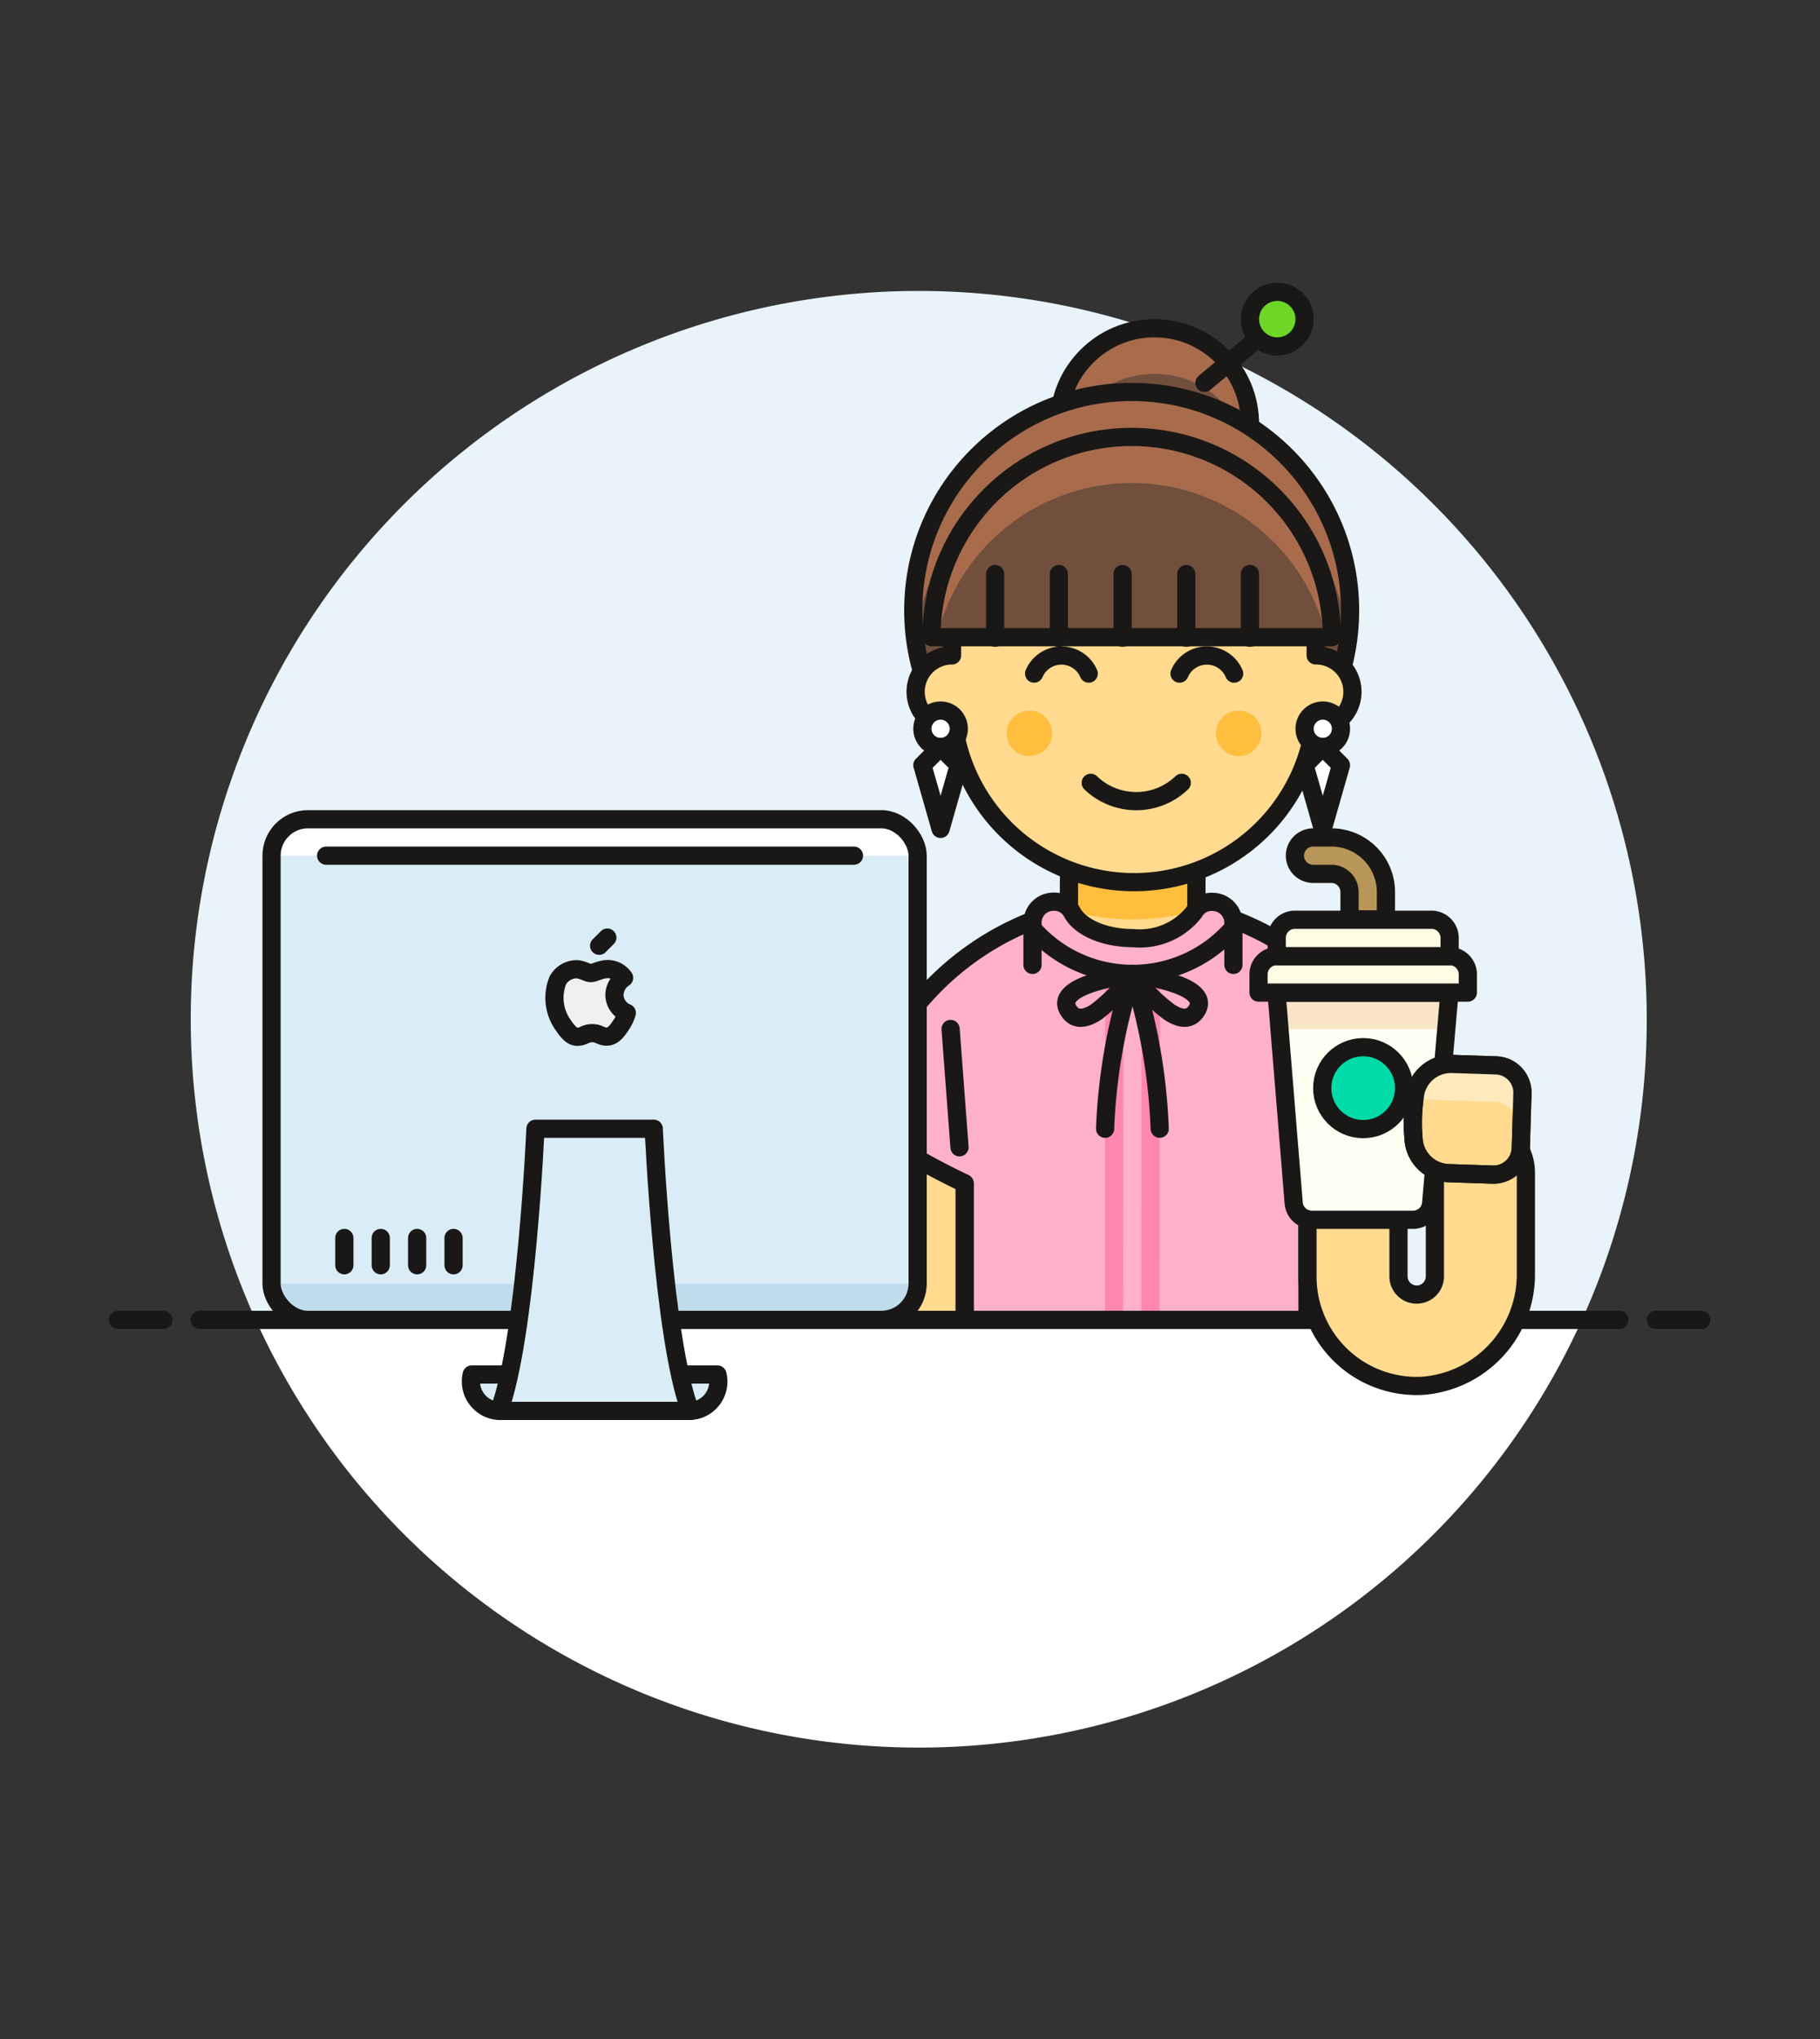 <svg id="Multicolor" xmlns="http://www.w3.org/2000/svg" viewBox="0 0 100 112"><rect x="0" y="0" width="100" height="112" fill="#333333" stroke="none"/><defs><style>.cls-1{fill:#e8f4fa;}.cls-18,.cls-2{fill:#fff;}.cls-3,.cls-5{fill:none;}.cls-12,.cls-13,.cls-14,.cls-18,.cls-19,.cls-22,.cls-23,.cls-3,.cls-6,.cls-8,.cls-9{stroke:#191816;}.cls-13,.cls-14,.cls-18,.cls-22,.cls-3,.cls-5,.cls-6,.cls-8,.cls-9{stroke-linecap:round;}.cls-12,.cls-13,.cls-14,.cls-18,.cls-19,.cls-22,.cls-23,.cls-3,.cls-5,.cls-6,.cls-8,.cls-9{stroke-linejoin:round;}.cls-4,.cls-8{fill:#ffb0ca;}.cls-5{stroke:#ff87af;}.cls-6{fill:#ffda8f;}.cls-7{fill:#ffbe3d;}.cls-9{fill:#c8ffa1;}.cls-10{fill:#fffef2;}.cls-11{fill:#f7e5c6;}.cls-12{fill:#fffce5;}.cls-13{fill:#b89558;}.cls-14{fill:#00dba8;}.cls-15{fill:#ffe9bd;}.cls-16{fill:#724f3d;}.cls-17{fill:#a86c4d;}.cls-19{fill:#6dd627;}.cls-20,.cls-22{fill:#daedf7;}.cls-21{fill:#c0dceb;}.cls-23{fill:#f0f0f0;}</style></defs><title>48- office-working-desk-female-asian-2</title><g id="Background"><g id="New_Symbol_28-4" data-name="New Symbol 28"><path class="cls-1" d="M90.48,56A40,40,0,1,0,14.05,72.5H86.92A39.85,39.85,0,0,0,90.48,56Z"/><path class="cls-2" d="M14.05,72.5a40,40,0,0,0,72.87,0Z"/><line class="cls-3" x1="10.98" y1="72.5" x2="88.98" y2="72.5"/><line class="cls-3" x1="6.48" y1="72.5" x2="8.98" y2="72.5"/><line class="cls-3" x1="90.98" y1="72.5" x2="93.48" y2="72.5"/></g></g><g id="Scene"><path class="cls-4" d="M77.46,61.67h0c-.21.16-.41.31-.62.45l-.45.31a34.38,34.38,0,0,1-4.55,2.61V72.5H53V65a36.65,36.65,0,0,1-5.76-3.38c0-.17.07-.34.11-.51a15.58,15.58,0,0,1,9.54-10.6,14.72,14.72,0,0,1,2-.59,0,0,0,0,1,0,0,14.63,14.63,0,0,1,3.46-.4,15.17,15.17,0,0,1,3.46.41,0,0,0,0,1,0,0,14.72,14.72,0,0,1,2,.59,15.55,15.55,0,0,1,9.5,10.62C77.39,61.33,77.43,61.5,77.46,61.67Z"/><line class="cls-5" x1="63.23" y1="53.47" x2="63.21" y2="72.5"/><line class="cls-5" x1="61.23" y1="53.46" x2="61.21" y2="72.5"/><path class="cls-3" d="M77.46,61.67h0c-.21.16-.41.31-.62.45l-.45.31a34.38,34.38,0,0,1-4.55,2.61V72.5H53V65a36.65,36.65,0,0,1-5.76-3.38c0-.17.07-.34.11-.51a15.58,15.58,0,0,1,9.54-10.6,14.72,14.72,0,0,1,2-.59,0,0,0,0,1,0,0,14.63,14.63,0,0,1,3.46-.4,15.17,15.17,0,0,1,3.46.41,0,0,0,0,1,0,0,14.72,14.72,0,0,1,2,.59,15.55,15.55,0,0,1,9.5,10.62C77.39,61.33,77.43,61.5,77.46,61.67Z"/><polygon class="cls-6" points="65.73 52.04 62.23 52.03 58.73 52.03 58.74 46.53 65.74 46.54 65.73 52.04"/><path class="cls-7" d="M58.73,50a12.38,12.38,0,0,0,7,0V46.54h-7Z"/><polygon class="cls-3" points="65.73 52.04 62.23 52.03 58.73 52.03 58.74 46.53 65.74 46.54 65.73 52.04"/><path class="cls-8" d="M56.73,53V50.68a1.15,1.15,0,0,1,1.16-1.15h0a1.1,1.1,0,0,1,1,.55c.42.84,1.77,1.45,3.36,1.45a3.8,3.8,0,0,0,3.37-1.44,1.08,1.08,0,0,1,1-.55h0a1.15,1.15,0,0,1,1.15,1.16V53"/><path class="cls-6" d="M83.84,64.46V69.9a6.14,6.14,0,0,1-5.66,6.22,6,6,0,0,1-5.83-3.57,5.93,5.93,0,0,1-.51-2.42V65.05a27,27,0,0,0,5-2.94l0,0v8a1,1,0,0,0,2,0v-8.5H81A2.81,2.81,0,0,1,83.84,64.46Z"/><path class="cls-6" d="M47.84,62.09V72.5H53V65A43.15,43.15,0,0,1,47.84,62.09Z"/><path class="cls-3" d="M56.73,51a7.31,7.31,0,0,0,11,0"/><path class="cls-3" d="M62.23,53.53s-4.5.5-3.5,2c.36.55.93.43,1.5.06A9.76,9.76,0,0,0,62.23,53.53Z"/><path class="cls-3" d="M62.23,53.53s4.5.51,3.5,2c-.37.55-.93.43-1.5.05A9.25,9.25,0,0,1,62.23,53.53Z"/><path class="cls-3" d="M63.72,62a32,32,0,0,0-1.49-8.51A31.52,31.52,0,0,0,60.72,62"/><line class="cls-9" x1="72.23" y1="56.55" x2="71.72" y2="63.05"/><line class="cls-9" x1="75.85" y1="62.81" x2="74.72" y2="60.55"/><line class="cls-9" x1="52.23" y1="56.52" x2="52.72" y2="63.02"/><line class="cls-9" x1="48.66" y1="62.63" x2="49.72" y2="60.52"/><path class="cls-10" d="M77.69,67H72.08a1,1,0,0,1-1-.94l-.94-11.53h9.5l-1,11.5A1,1,0,0,1,77.69,67Z"/><polygon class="cls-11" points="79.48 56.52 79.65 54.52 70.15 54.52 70.31 56.52 79.48 56.52"/><path class="cls-3" d="M77.69,67H72.08a1,1,0,0,1-1-.94l-.94-11.53h9.5l-1,11.5A1,1,0,0,1,77.69,67Z"/><path class="cls-12" d="M70.15,52.52h9.5a1,1,0,0,1,1,1v1a0,0,0,0,1,0,0H69.15a0,0,0,0,1,0,0v-1A1,1,0,0,1,70.15,52.52Z"/><path class="cls-12" d="M71.15,50.52h7.5a1,1,0,0,1,1,1v1a0,0,0,0,1,0,0h-9.5a0,0,0,0,1,0,0v-1A1,1,0,0,1,71.15,50.52Z"/><path class="cls-13" d="M76.15,49a3,3,0,0,0-3-3h-1a1,1,0,0,0,0,2h1a1,1,0,0,1,1,1v1.5h2Z"/><circle class="cls-14" cx="74.9" cy="59.77" r="2.25"/><path class="cls-6" d="M79.57,64.44l2.44.08a1.5,1.5,0,0,0,1.55-1.45l.09-3a1.5,1.5,0,0,0-1.45-1.55l-2.44-.08a2,2,0,0,0-2,1.62,10.14,10.14,0,0,0-.08,2.64A2,2,0,0,0,79.57,64.44Z"/><path class="cls-15" d="M82.14,60.52l-4.45-.14c0-.08,0-.17,0-.25a2,2,0,0,1,2-1.69l2.43.08a1.5,1.5,0,0,1,1.45,1.55l-.06,2A1.51,1.51,0,0,0,82.14,60.52Z"/><path class="cls-3" d="M79.57,64.44l2.44.08a1.5,1.5,0,0,0,1.55-1.45l.09-3a1.5,1.5,0,0,0-1.45-1.55l-2.44-.08a2,2,0,0,0-2,1.62,10.14,10.14,0,0,0-.08,2.64A2,2,0,0,0,79.57,64.44Z"/><circle class="cls-16" cx="63.43" cy="23.28" r="5.25"/><path class="cls-17" d="M63.43,20.53a5.25,5.25,0,0,1,5.09,4,5.1,5.1,0,0,0,.16-1.25,5.25,5.25,0,0,0-10.5,0,5.1,5.1,0,0,0,.17,1.25A5.24,5.24,0,0,1,63.43,20.53Z"/><circle class="cls-3" cx="63.43" cy="23.28" r="5.25"/><circle class="cls-16" cx="62.18" cy="33.53" r="12"/><path class="cls-17" d="M62.18,24.53A12,12,0,0,1,74.08,35a12.32,12.32,0,0,0,.1-1.5,12,12,0,0,0-24,0,12.31,12.31,0,0,0,.11,1.5A12,12,0,0,1,62.18,24.53Z"/><circle class="cls-3" cx="62.18" cy="33.53" r="12"/><path class="cls-6" d="M74.31,38a2,2,0,0,1-2,2h-.12a10,10,0,0,1-19.76,0h-.12a2,2,0,0,1,0-4V34.42A10.14,10.14,0,0,0,59,31.24a19.59,19.59,0,0,0,2.27-3.91,13.36,13.36,0,0,0,3.59,5.43,9.4,9.4,0,0,0,7.43,1.62V36A2,2,0,0,1,74.31,38Z"/><path class="cls-3" d="M67.81,37a1.63,1.63,0,0,0-3,0"/><path class="cls-3" d="M59.82,37a1.63,1.63,0,0,0-3,0"/><circle class="cls-7" cx="56.56" cy="40.28" r="1.25"/><circle class="cls-7" cx="68.06" cy="40.28" r="1.25"/><path class="cls-3" d="M59.93,43a3.61,3.61,0,0,0,5,0"/><circle class="cls-18" cx="51.68" cy="40.03" r="1"/><polygon class="cls-18" points="51.68 41.03 50.68 42.03 51.68 45.53 52.68 42.03 51.68 41.03"/><circle class="cls-18" cx="72.68" cy="40.03" r="1"/><polygon class="cls-18" points="72.68 41.03 71.68 42.03 72.68 45.53 73.68 42.03 72.68 41.03"/><line class="cls-3" x1="66.18" y1="21.03" x2="69.18" y2="18.53"/><circle class="cls-19" cx="70.18" cy="17.53" r="1.5"/><path class="cls-16" d="M62.18,24a11,11,0,0,0-11,11h22A11,11,0,0,0,62.18,24Z"/><path class="cls-17" d="M62.18,26.53A11,11,0,0,1,72.89,35h.29a11,11,0,0,0-22,0h.3A11,11,0,0,1,62.18,26.53Z"/><path class="cls-3" d="M62.18,24a11,11,0,0,0-11,11h22A11,11,0,0,0,62.18,24Z"/><line class="cls-3" x1="54.68" y1="35.03" x2="54.68" y2="31.53"/><line class="cls-3" x1="58.18" y1="35.03" x2="58.18" y2="31.53"/><line class="cls-3" x1="61.68" y1="35.03" x2="61.68" y2="31.53"/><line class="cls-3" x1="65.18" y1="35.03" x2="65.18" y2="31.53"/><line class="cls-3" x1="68.68" y1="35.03" x2="68.68" y2="31.53"/><rect class="cls-20" x="14.92" y="45" width="35.5" height="27.5" rx="2" ry="2"/><path class="cls-2" d="M48.42,45H16.92a2,2,0,0,0-2,2h35.5A2,2,0,0,0,48.42,45Z"/><path class="cls-21" d="M16.92,72.5h31.5a2,2,0,0,0,2-2H14.92A2,2,0,0,0,16.92,72.5Z"/><path class="cls-22" d="M39.42,75.5a1.61,1.61,0,0,1-1.56,2H27.48a1.62,1.62,0,0,1-1.56-2Z"/><rect class="cls-3" x="14.92" y="45" width="35.5" height="27.5" rx="2" ry="2"/><path class="cls-22" d="M37.92,77.5H27.42c1.5-4,2-15.5,2-15.5h6.5S36.42,73.5,37.92,77.5Z"/><line class="cls-3" x1="18.92" y1="68" x2="18.92" y2="69.5"/><line class="cls-3" x1="20.92" y1="68" x2="20.92" y2="69.5"/><line class="cls-3" x1="22.92" y1="68" x2="22.92" y2="69.5"/><line class="cls-3" x1="24.92" y1="68" x2="24.92" y2="69.5"/><path class="cls-23" d="M33.76,54.65a1.16,1.16,0,0,1,.53-.94,1.1,1.1,0,0,0-.89-.48c-.39,0-.75.22-.94.22s-.5-.22-.81-.21a1.19,1.19,0,0,0-1,.61,2.58,2.58,0,0,0,.31,2.48c.21.3.45.63.78.62s.42-.2.8-.2.48.2.81.19.55-.3.75-.6a2.41,2.41,0,0,0,.34-.7A1.09,1.09,0,0,1,33.76,54.65Z"/><line class="cls-3" x1="32.92" y1="51.95" x2="33.37" y2="51.5"/><line class="cls-3" x1="17.92" y1="47" x2="46.92" y2="47"/></g></svg>